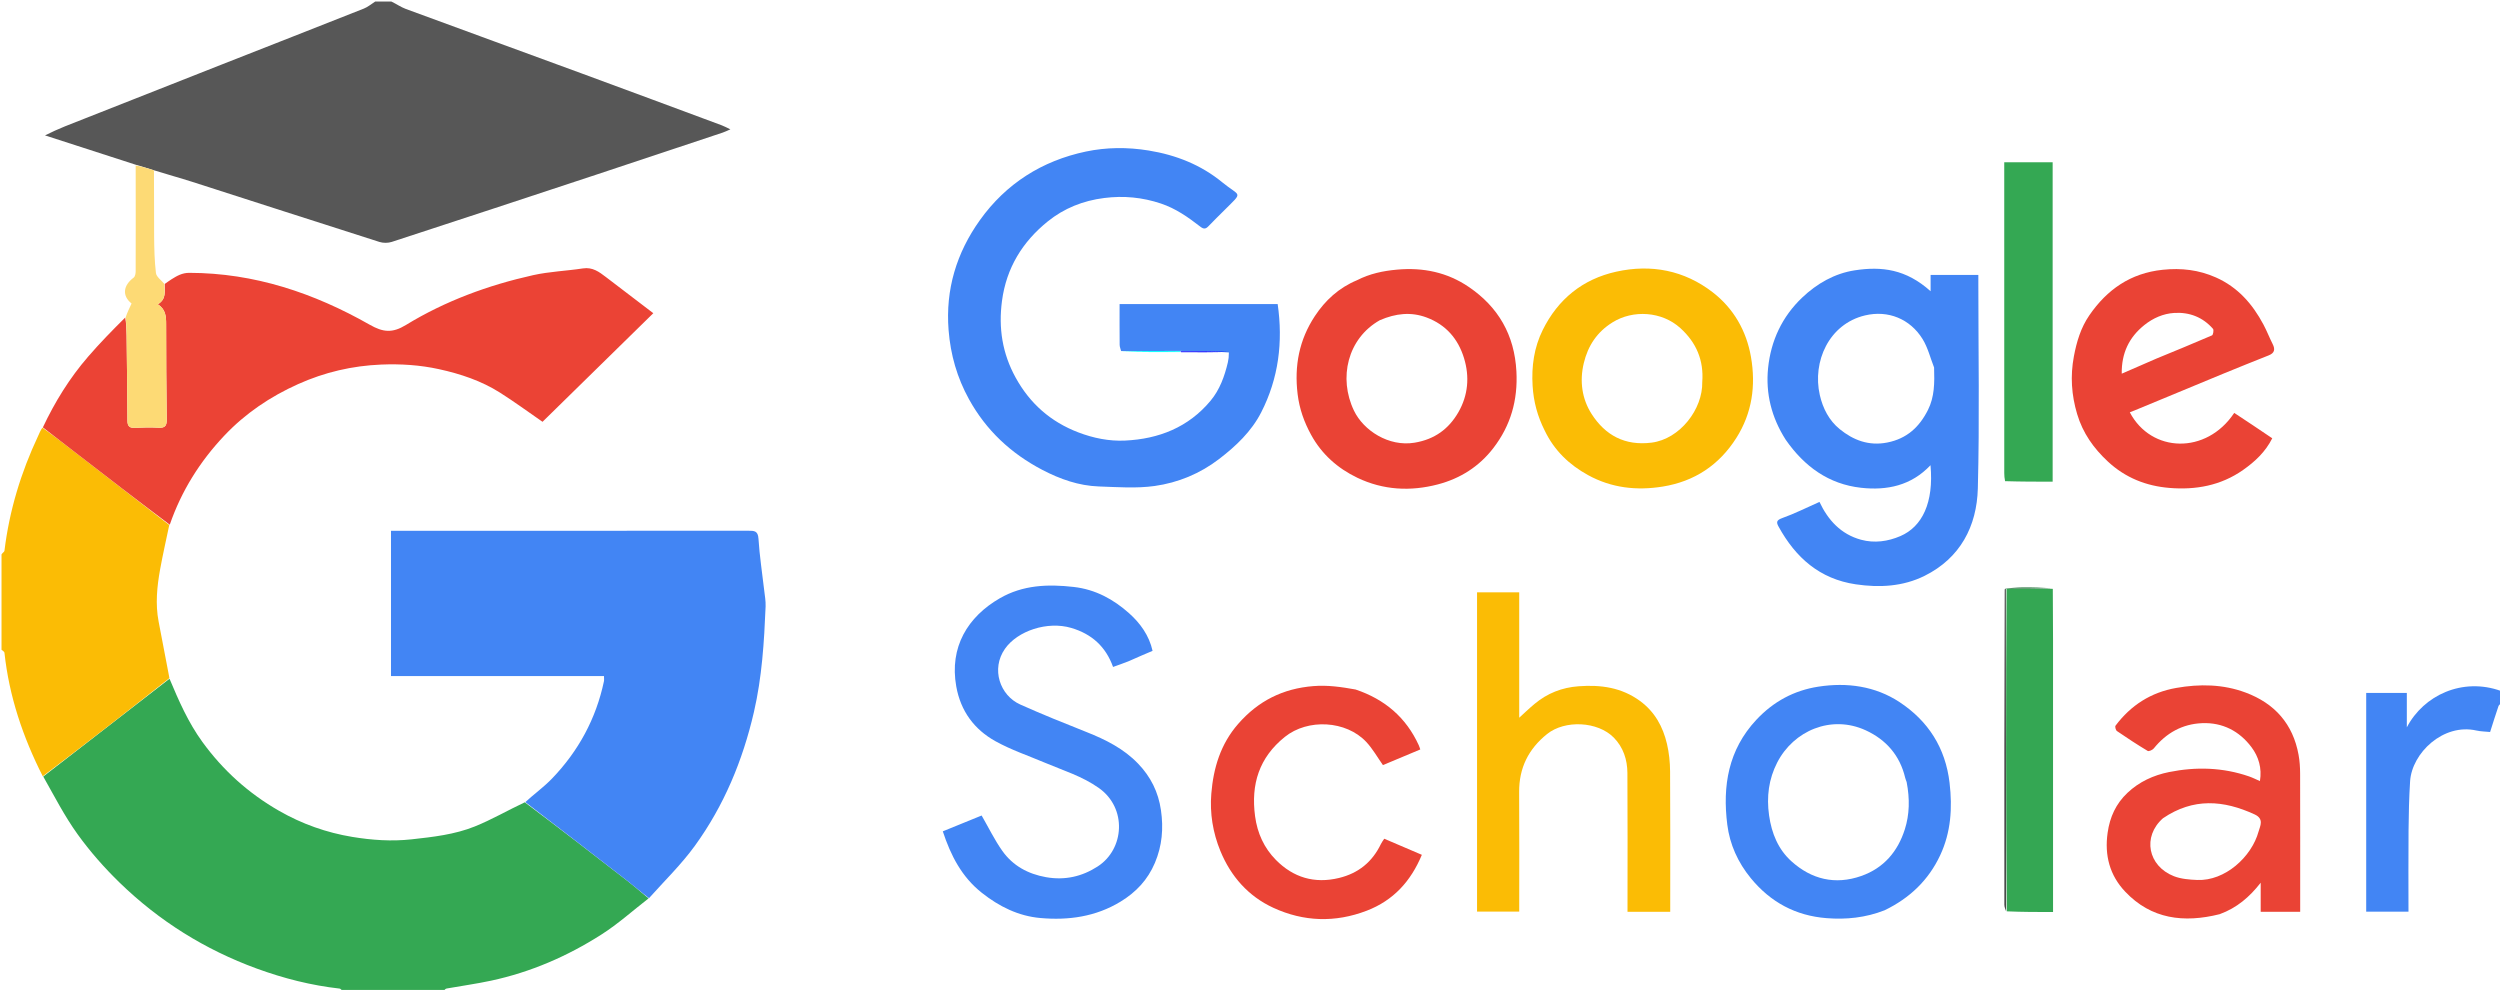 <svg version="1.1" id="Layer_1" xmlns="http://www.w3.org/2000/svg" xmlns:xlink="http://www.w3.org/1999/xlink" x="0px" y="0px"
	 width="100%" viewBox="0 0 1639 649" enable-background="new 0 0 1639 649" xml:space="preserve">
<path fill="#34A853" opacity="1" stroke="none" 
	d="
M111.138,444.978 
	C117.164,459.348 123.382,473.583 132.621,486.322 
	C146.201,505.045 162.919,520.093 183.012,531.607 
	C198.021,540.207 214.084,545.889 230.949,548.673 
	C243.738,550.783 256.702,551.715 269.909,550.261 
	C284.031,548.707 298.108,547.127 311.252,541.838 
	C322.303,537.391 332.702,531.328 344.054,525.988 
	C366.826,543.085 388.958,560.145 411.028,577.283 
	C415.864,581.039 420.483,585.073 425.202,588.979 
	C414.973,596.91 405.265,605.657 394.405,612.603 
	C372.073,626.886 347.919,637.367 321.874,642.947 
	C312.278,645.003 302.53,646.341 292.861,648.064 
	C292.144,648.192 291.511,648.792 290.919,649.586 
	C268.979,650 246.958,650 224.571,649.588 
	C223.697,648.812 223.22,648.181 222.678,648.121 
	C204.01,646.028 185.96,641.438 168.334,634.996 
	C134.354,622.575 104.285,603.78 78.402,578.634 
	C68.393,568.91 59.028,558.267 50.884,546.953 
	C42.323,535.059 35.575,521.86 28.356,509.099 
	C56.163,487.637 83.651,466.308 111.138,444.978 
z"/>
<path fill="#575757" opacity="1" stroke="none" 
	d="
M256.542,1 
	C259.985,2.632 262.82,4.669 265.976,5.833 
	C304.373,19.993 342.833,33.98 381.243,48.104 
	C411.921,59.385 442.556,70.786 473.199,82.162 
	C474.892,82.791 476.485,83.691 478.836,84.799 
	C476.86,85.643 475.379,86.403 473.819,86.924 
	C446.244,96.121 418.674,105.332 391.075,114.453 
	C346.364,129.229 301.644,143.98 256.876,158.58 
	C254.408,159.384 251.235,159.402 248.763,158.615 
	C207.831,145.587 166.97,132.337 126.065,119.224 
	C118.065,116.659 109.949,114.457 101.309,111.751 
	C96.795,110.285 92.857,109.155 88.582,107.868 
	C68.667,101.394 49.088,95.077 29.51,88.761 
	C38.085,84.393 46.682,81.205 55.213,77.85 
	C85.24,66.043 115.236,54.159 145.259,42.342 
	C176.365,30.099 207.503,17.938 238.578,5.616 
	C241.243,4.56 243.535,2.561 246,1 
	C249.361,1 252.723,1 256.542,1 
z"/>
<path fill="#FBBC05" opacity="1" stroke="none" 
	d="
M1,363.469 
	C1.664,362.379 2.834,361.82 2.917,361.129 
	C6.107,334.769 13.736,309.725 25.023,285.745 
	C25.84,284.01 26.484,282.195 27.805,280.392 
	C35.239,285.676 42.066,290.998 48.916,296.29 
	C69.596,312.265 90.286,328.229 110.971,344.197 
	C108.958,353.858 106.74,363.483 104.986,373.191 
	C102.937,384.536 101.786,395.97 103.982,407.466 
	C106.32,419.703 108.671,431.937 111.077,444.575 
	C83.651,466.308 56.163,487.637 28.033,508.914 
	C14.98,483.154 5.968,456.427 2.917,427.884 
	C2.843,427.196 1.664,426.625 1,426 
	C1,405.312 1,384.625 1,363.469 
z"/>
<path fill="#4285F4" opacity="1" stroke="none" 
	d="
M1640,460.556 
	C1639.322,461.622 1638.285,462.121 1638.024,462.885 
	C1636.1,468.525 1634.33,474.217 1632.512,479.893 
	C1629.378,479.573 1626.403,479.574 1623.573,478.933 
	C1601.763,473.993 1581.228,493.718 1580.06,512.2 
	C1579.383,522.925 1579.141,533.687 1579.043,544.435 
	C1578.883,562.072 1579,579.711 1579,597.674 
	C1569.679,597.674 1560.621,597.674 1551.279,597.674 
	C1551.279,549.966 1551.279,502.253 1551.279,454.27 
	C1560.103,454.27 1568.825,454.27 1577.919,454.27 
	C1577.919,461.687 1577.919,468.918 1577.919,476.85 
	C1588.904,455.792 1614.39,443.922 1639.598,452.989 
	C1640,455.371 1640,457.741 1640,460.556 
z"/>
<path fill="#4285F4" opacity="1" stroke="none" 
	d="
M425.49,588.84 
	C420.483,585.073 415.864,581.039 411.028,577.283 
	C388.958,560.145 366.826,543.085 344.396,525.86 
	C350.053,520.645 356.512,516.027 361.921,510.401 
	C379.216,492.411 390.768,471.196 395.94,446.665 
	C396.142,445.711 395.966,444.677 395.966,443.212 
	C349.459,443.212 303.061,443.212 256.333,443.212 
	C256.333,411.356 256.333,379.967 256.333,348 
	C258.11,348 259.882,348 261.654,348 
	C337.981,348 414.307,348.015 490.633,347.955 
	C494.475,347.952 496.929,347.95 497.257,353.206 
	C497.96,364.448 499.711,375.623 500.988,386.831 
	C501.397,390.417 502.077,394.036 501.931,397.611 
	C500.98,420.858 499.553,443.972 494.264,466.849 
	C486.914,498.643 474.65,528.146 455.574,554.483 
	C446.738,566.682 435.777,577.343 425.49,588.84 
z"/>
<path fill="#EB4335" opacity="1" stroke="none" 
	d="
M111.299,343.993 
	C90.286,328.229 69.596,312.265 48.916,296.29 
	C42.066,290.998 35.239,285.676 28.103,280.197 
	C35.982,263.46 45.662,247.832 57.756,233.842 
	C65.41,224.989 73.599,216.597 82.099,208.173 
	C82.765,212.168 82.941,215.987 82.987,219.808 
	C83.21,238.452 83.467,257.096 83.541,275.741 
	C83.556,279.47 84.926,280.685 88.573,280.485 
	C93.72,280.203 98.906,280.125 104.049,280.419 
	C108.311,280.663 109.376,278.988 109.32,274.942 
	C109.031,254.134 108.937,233.321 108.928,212.51 
	C108.926,207.51 108.657,202.81 103.475,199.483 
	C109.214,196.071 107.908,190.923 107.998,186.165 
	C109.473,185.142 110.912,184.06 112.431,183.107 
	C116.003,180.864 119.395,178.866 124.095,178.874 
	C166.785,178.946 205.778,192.089 242.356,212.874 
	C251.113,217.85 257.165,218.542 266.146,213.05 
	C291.887,197.31 320.082,186.968 349.501,180.398 
	C360.185,178.012 371.306,177.642 382.168,175.97 
	C388.456,175.002 392.778,178.214 397.235,181.629 
	C407.339,189.369 417.473,197.07 428.31,205.333 
	C403.362,229.792 379.313,253.368 355.682,276.536 
	C346.277,270.051 337.236,263.386 327.768,257.396 
	C315.527,249.653 301.91,245.115 287.826,242.03 
	C275.353,239.297 262.695,238.491 249.956,239.01 
	C230.98,239.784 212.845,244.011 195.47,251.808 
	C177.133,260.037 160.748,271.088 147.003,285.658 
	C131.147,302.463 118.985,321.714 111.299,343.993 
z"/>
<path fill="#4285F4" opacity="1" stroke="none" 
	d="
M734.996,230.154 
	C734.664,228.796 734.058,227.442 734.045,226.082 
	C733.958,217.271 734,208.46 734,199.326 
	C768.663,199.326 803.052,199.326 837.64,199.326 
	C841.206,224.126 838.3,247.954 826.84,270.348 
	C820.423,282.888 810.295,292.439 799.277,300.905 
	C786.795,310.496 772.33,316.466 756.987,318.614 
	C745.014,320.29 732.612,319.344 720.423,318.922 
	C707.218,318.464 694.945,314.118 683.321,308.036 
	C662.819,297.309 646.551,282.184 635.288,261.774 
	C627.467,247.603 623.165,232.589 621.894,216.424 
	C619.793,189.722 627.106,165.746 642.442,144.299 
	C659.584,120.326 683.254,105.387 711.914,99.354 
	C725.312,96.533 739.098,96.4 753.045,98.67 
	C771.099,101.608 787.404,108.116 801.291,119.504 
	C813.179,129.253 815.253,125.25 802.916,137.596 
	C799.383,141.131 795.783,144.603 792.344,148.228 
	C790.537,150.134 789.247,150.396 786.941,148.609 
	C779.003,142.453 770.873,136.7 761.095,133.432 
	C748.886,129.352 736.703,128.2 723.899,129.812 
	C710.037,131.558 697.6,136.555 686.955,145.128 
	C670.35,158.501 659.775,175.627 656.906,197.267 
	C654.543,215.084 657.128,231.7 665.828,247.513 
	C675.206,264.556 688.782,276.519 706.927,283.463 
	C716.813,287.246 727.128,289.325 737.549,288.842 
	C759.665,287.816 779.145,280.159 793.665,262.7 
	C799.667,255.483 802.843,246.686 804.982,237.579 
	C805.425,235.689 805.65,233.748 805.665,231.081 
	C794.903,230.258 784.453,230.184 773.535,230.073 
	C760.377,230.076 747.686,230.115 734.996,230.154 
z"/>
<path fill="#4285F4" opacity="1" stroke="none" 
	d="
M1170.691,288.265 
	C1161.382,273.695 1157.475,257.94 1159.159,241.289 
	C1160.966,223.419 1168.343,207.621 1181.467,195.131 
	C1191.146,185.919 1202.737,179.255 1216.002,177.221 
	C1233.535,174.531 1249.566,176.392 1265.705,190.943 
	C1265.705,187.187 1265.705,183.862 1265.705,180.26 
	C1276.304,180.26 1286.377,180.26 1297,180.26 
	C1297,182.119 1297,183.895 1297,185.671 
	C1297.001,230.5 1297.837,275.351 1296.673,320.15 
	C1296.027,345.031 1285.146,365.905 1261.738,377.528 
	C1247.631,384.533 1232.251,385.389 1216.646,383.081 
	C1192.963,379.577 1177.255,365.599 1166.12,345.402 
	C1164.678,342.787 1164.248,341.142 1168.262,339.714 
	C1176.483,336.788 1184.334,332.821 1192.852,329.055 
	C1198.44,340.98 1206.927,350.273 1220.112,353.857 
	C1228.859,356.234 1237.732,354.985 1245.936,351.441 
	C1260.114,345.316 1267.891,329.678 1265.638,304.985 
	C1252.983,318.426 1237.04,321.673 1220.102,319.786 
	C1198.896,317.423 1182.937,305.872 1170.691,288.265 
M1267.993,240.943 
	C1265.524,234.672 1263.908,227.872 1260.414,222.237 
	C1252.255,209.078 1237.85,203.179 1222.713,206.782 
	C1199.009,212.426 1188.078,237.093 1193.062,258.982 
	C1195.065,267.776 1199.158,275.671 1206.06,281.295 
	C1214.988,288.569 1225.151,292.508 1237.289,290.119 
	C1250.134,287.59 1258.345,279.973 1263.976,268.756 
	C1268.262,260.219 1268.327,251.077 1267.993,240.943 
z"/>
<path fill="#4285F4" opacity="1" stroke="none" 
	d="
M740.264,433.356 
	C736.631,434.808 733.287,435.992 729.722,437.253 
	C724.924,423.878 715.738,415.63 702.316,411.665 
	C686.692,407.05 667.116,413.557 658.856,425.344 
	C649.566,438.599 655.557,455.899 668.861,461.87 
	C683.176,468.294 697.759,474.141 712.344,479.938 
	C724.847,484.906 736.694,490.798 746.156,500.658 
	C754.38,509.228 759.402,519.222 761.122,531.135 
	C762.853,543.121 761.902,554.484 757.151,565.705 
	C752.456,576.796 744.806,584.916 734.647,591.107 
	C718.38,601.019 700.532,603.488 682.088,601.856 
	C667.692,600.581 655.12,594.359 643.732,585.363 
	C630.496,574.907 623.323,560.873 618.094,545.025 
	C627.015,541.39 635.781,537.819 643.559,534.65 
	C648.134,542.577 652.029,550.648 657.14,557.858 
	C664.019,567.56 673.903,572.957 685.718,575.066 
	C698.082,577.272 709.395,574.703 719.702,568.005 
	C737.201,556.635 738.978,529.853 720.537,516.705 
	C709.59,508.901 697.089,505.144 685.058,500.044 
	C674.201,495.443 662.891,491.643 652.635,485.95 
	C638.722,478.228 629.814,466.24 626.923,450.025 
	C622.333,424.275 634.406,404.37 655.481,392.22 
	C670.635,383.483 687.014,382.865 703.97,384.81 
	C718.224,386.444 730.048,392.935 740.299,402.103 
	C747.533,408.573 753.373,416.603 755.622,426.693 
	C750.693,428.785 745.623,430.936 740.264,433.356 
z"/>
<path fill="#FBBC05" opacity="1" stroke="none" 
	d="
M996,400.016 
	C996,424.093 996,447.673 996,470.542 
	C998.786,468.018 1002.311,464.596 1006.075,461.463 
	C1014.435,454.506 1024.004,450.718 1034.97,449.911 
	C1049.473,448.844 1063.026,450.668 1075.154,459.525 
	C1084.879,466.628 1090.22,476.41 1092.872,487.715 
	C1094.242,493.554 1094.867,499.689 1094.909,505.696 
	C1095.111,534.515 1095,563.336 1094.999,592.155 
	C1094.999,593.947 1094.999,595.738 1094.999,597.762 
	C1085.651,597.762 1076.71,597.762 1067,597.762 
	C1067,596.144 1067,594.4 1067,592.656 
	C1067,564.003 1067.123,535.349 1066.925,506.697 
	C1066.866,498.034 1064.234,489.92 1058.011,483.59 
	C1047.477,472.873 1026.002,471.848 1014.281,481.223 
	C1002.075,490.985 995.838,503.5 995.95,519.305 
	C996.134,545.288 996,571.272 996,597.628 
	C986.836,597.628 977.772,597.628 968.352,597.628 
	C968.352,528.113 968.352,458.408 968.352,388.351 
	C977.235,388.351 986.296,388.351 996,388.351 
	C996,391.99 996,395.755 996,400.016 
z"/>
<path fill="#EA4335" opacity="1" stroke="none" 
	d="
M1455.2,599.341 
	C1431.719,605.221 1410.342,602.637 1393.229,584.523 
	C1383.157,573.863 1379.652,560.834 1381.754,545.984 
	C1383.226,535.576 1387.237,526.905 1394.743,519.802 
	C1402.429,512.529 1411.829,508.225 1422.019,506.167 
	C1439.677,502.599 1457.276,503.077 1474.485,509.016 
	C1476.768,509.804 1478.938,510.92 1481.609,512.079 
	C1483.015,503.638 1480.77,496.096 1476.066,489.838 
	C1468.12,479.268 1457.075,473.551 1443.676,474.106 
	C1430.714,474.644 1420.193,480.539 1412.006,490.676 
	C1411.182,491.696 1408.772,492.754 1408,492.291 
	C1401.156,488.181 1394.466,483.803 1387.879,479.288 
	C1387.081,478.741 1386.462,476.391 1386.936,475.757 
	C1396.966,462.374 1410.164,453.924 1426.718,451.012 
	C1442.098,448.306 1457.382,448.521 1472.164,454.02 
	C1491.281,461.131 1503.279,474.6 1506.951,494.914 
	C1507.678,498.937 1507.944,503.092 1507.956,507.187 
	C1508.04,535.512 1508,563.837 1508,592.162 
	C1508,593.948 1508,595.734 1508,597.756 
	C1499.244,597.756 1490.98,597.756 1482.112,597.756 
	C1482.112,591.406 1482.112,585.056 1482.112,578.705 
	C1474.836,588.052 1466.481,595.237 1455.2,599.341 
M1418.031,536.46 
	C1404.358,548.533 1408.234,567.759 1425.15,574.416 
	C1429.879,576.277 1435.353,576.694 1440.521,576.909 
	C1458.596,577.664 1476.13,561.935 1480.738,545.085 
	C1481.71,541.532 1484.545,536.871 1478.069,533.893 
	C1457.756,524.554 1437.971,522.91 1418.031,536.46 
z"/>
<path fill="#FBBC05" opacity="1" stroke="none" 
	d="
M1012.702,282.275 
	C1007.958,272.85 1005.425,263.379 1004.785,253.053 
	C1003.981,240.088 1005.752,227.764 1011.43,216.31 
	C1021.421,196.154 1037.549,182.994 1059.625,178.107 
	C1082.595,173.021 1104.239,177.251 1122.841,191.612 
	C1136.506,202.162 1144.963,216.812 1147.948,234.073 
	C1151.197,252.863 1148.672,270.836 1138.341,287.12 
	C1127.075,304.876 1110.935,315.637 1090.043,319.005 
	C1072.943,321.763 1056.504,319.918 1041.164,311.499 
	C1028.861,304.746 1019.039,295.445 1012.702,282.275 
M1115.999,250.415 
	C1117.076,236.228 1112.127,224.573 1101.585,215.044 
	C1089.504,204.124 1070.699,202.918 1057.141,211.358 
	C1047.067,217.628 1041.045,226.625 1038.31,238.152 
	C1035.488,250.043 1037.171,261.612 1043.481,271.439 
	C1052.381,285.3 1065.234,292.421 1082.802,290.187 
	C1101.347,287.828 1116.403,268.271 1115.999,250.415 
z"/>
<path fill="#EA4335" opacity="1" stroke="none" 
	d="
M889.634,183.721 
	C898.112,179.391 906.69,177.61 915.864,176.773 
	C933.026,175.208 948.837,178.542 962.901,188.093 
	C982.298,201.265 992.898,219.589 994.162,243.51 
	C995.157,262.317 990.448,278.92 979.044,293.752 
	C969.7,305.903 957.336,313.708 942.717,317.553 
	C924.734,322.282 906.85,321.345 889.917,313.244 
	C876.985,307.057 866.511,297.784 859.545,285.041 
	C854.995,276.718 851.89,268.077 850.716,258.364 
	C848.468,239.775 851.775,222.753 862.008,207.245 
	C868.802,196.948 877.659,188.713 889.634,183.721 
M904.616,209.923 
	C883.449,221.873 877.351,247.787 887.683,269.263 
	C893.883,282.149 910.385,293.063 927.412,290.226 
	C940.515,288.043 949.791,281.241 956.097,270.294 
	C962.485,259.204 963.562,247.036 959.815,234.799 
	C955.946,222.16 947.974,212.916 935.358,208.173 
	C925.147,204.335 915.084,205.403 904.616,209.923 
z"/>
<path fill="#EA4335" opacity="1" stroke="none" 
	d="
M1489.688,287.336 
	C1485.252,296.196 1478.402,302.618 1470.517,308.146 
	C1455.925,318.376 1439.476,321.312 1422.224,319.88 
	C1407.078,318.622 1393.473,313.28 1382.018,302.67 
	C1372.557,293.905 1365.48,283.876 1361.783,271.487 
	C1358.066,259.031 1357.21,246.537 1359.638,233.638 
	C1361.452,224.002 1364.187,214.859 1369.726,206.785 
	C1381.365,189.819 1396.788,179.068 1417.864,176.866 
	C1430.082,175.589 1441.551,176.918 1452.767,181.904 
	C1467.109,188.28 1476.734,199.288 1483.916,212.772 
	C1486.135,216.937 1487.839,221.374 1489.968,225.591 
	C1491.734,229.089 1491.185,231.464 1487.378,232.977 
	C1477.397,236.942 1467.425,240.934 1457.495,245.023 
	C1439.011,252.635 1420.559,260.326 1402.093,267.979 
	C1400.177,268.772 1398.248,269.535 1396.308,270.32 
	C1410.297,296.988 1446.494,298.21 1464.761,270.696 
	C1472.996,276.137 1481.24,281.585 1489.688,287.336 
M1413.733,235.098 
	C1425.907,230.075 1438.11,225.116 1450.189,219.874 
	C1450.941,219.548 1451.494,216.333 1450.847,215.591 
	C1444.165,207.935 1435.395,204.548 1425.434,205.162 
	C1418.202,205.608 1411.544,208.536 1405.847,213.094 
	C1395.85,221.093 1390.807,231.491 1391.013,244.982 
	C1398.705,241.667 1405.878,238.576 1413.733,235.098 
z"/>
<path fill="#4285F4" opacity="1" stroke="none" 
	d="
M1235.55,596.776 
	C1223.02,601.698 1210.322,602.959 1197.449,601.936 
	C1177.26,600.332 1160.807,591.544 1147.873,575.782 
	C1139.363,565.412 1134.038,553.582 1132.405,540.611 
	C1129.213,515.258 1133.059,491.573 1151.485,471.871 
	C1162.672,459.91 1176.23,452.63 1192.107,450.174 
	C1210.876,447.271 1229.355,449.782 1245.315,460.284 
	C1264.084,472.634 1275.46,490.275 1278.141,513.266 
	C1280.061,529.727 1279.052,545.598 1271.996,560.681 
	C1264.375,576.973 1252.077,588.79 1235.55,596.776 
M1249.993,512.693 
	C1249.673,511.776 1249.268,510.879 1249.045,509.939 
	C1245.58,495.283 1236.546,484.953 1223.203,478.808 
	C1200.58,468.39 1175.844,479.034 1165.128,499.931 
	C1159.595,510.718 1158.06,522.299 1159.812,534.602 
	C1161.496,546.429 1165.823,556.874 1174.456,564.655 
	C1187.567,576.473 1203.081,580.318 1220.244,574.296 
	C1235.04,569.105 1244.2,558.189 1248.796,543.74 
	C1251.89,534.013 1252.135,523.731 1249.993,512.693 
z"/>
<path fill="#EA4335" opacity="1" stroke="none" 
	d="
M888.717,452.041 
	C907.907,458.482 921.806,470.378 930.126,488.537 
	C930.521,489.4 930.778,490.326 931.141,491.342 
	C922.827,494.825 914.738,498.214 906.657,501.599 
	C903.07,496.546 899.956,490.932 895.698,486.388 
	C882.564,472.372 857.445,470.944 842.304,483.135 
	C825.475,496.686 820.032,514.148 822.823,535.103 
	C824.314,546.297 828.784,555.967 836.482,563.766 
	C847.857,575.293 861.751,579.506 877.859,575.594 
	C890.622,572.494 899.683,565.074 905.338,553.31 
	C905.893,552.155 906.705,551.123 907.503,549.87 
	C915.734,553.392 923.776,556.833 932.164,560.421 
	C924.959,577.736 913.535,590.351 895.97,597.081 
	C875.289,605.004 854.673,604.298 834.831,595.163 
	C818.465,587.628 806.958,574.645 800.077,557.892 
	C795.142,545.875 793.086,533.184 794.136,520.325 
	C795.51,503.499 800.191,487.823 811.735,474.598 
	C824.935,459.476 841.099,451.39 861.131,449.801 
	C870.464,449.061 879.323,450.357 888.717,452.041 
z"/>
<path fill="#34A853" opacity="1" stroke="none" 
	d="
M1314.528,315.453 
	C1314.126,313.455 1313.994,311.794 1313.994,310.132 
	C1313.983,243.981 1313.985,177.83 1313.985,111.679 
	C1313.985,110.035 1313.985,108.391 1313.985,106.375 
	C1324.7,106.375 1335.069,106.375 1345.72,106.375 
	C1345.72,176.127 1345.72,245.698 1345.72,315.79 
	C1335.369,315.79 1325.114,315.79 1314.528,315.453 
z"/>
<path fill="#34A753" opacity="1" stroke="none" 
	d="
M1345.818,386.059 
	C1345.871,397.381 1345.969,408.703 1345.972,420.025 
	C1345.988,477.15 1345.979,534.274 1345.979,591.399 
	C1345.979,593.358 1345.979,595.317 1345.979,597.924 
	C1335.721,597.924 1325.953,597.924 1315.643,597.47 
	C1315.081,526.703 1315.059,456.391 1315.502,386.055 
	C1325.917,386.041 1335.867,386.05 1345.818,386.059 
z"/>
<path fill="#FDDA75" opacity="1" stroke="none" 
	d="
M107.674,186.015 
	C107.908,190.923 109.214,196.071 103.475,199.483 
	C108.657,202.81 108.926,207.51 108.928,212.51 
	C108.937,233.321 109.031,254.134 109.32,274.942 
	C109.376,278.988 108.311,280.663 104.049,280.419 
	C98.906,280.125 93.72,280.203 88.573,280.485 
	C84.926,280.685 83.556,279.47 83.541,275.741 
	C83.467,257.096 83.21,238.452 82.987,219.808 
	C82.941,215.987 82.765,212.168 82.395,207.976 
	C83.488,204.784 84.834,201.963 86.257,198.982 
	C79.91,193.901 80.701,187.169 87.643,181.991 
	C88.596,181.28 88.94,179.259 88.944,177.842 
	C89.019,154.88 88.994,131.917 88.955,108.49 
	C92.857,109.155 96.795,110.285 100.937,111.732 
	C101.095,126.315 100.926,140.581 101.048,154.845 
	C101.118,162.902 101.28,171.001 102.233,178.982 
	C102.527,181.445 105.567,183.58 107.674,186.015 
z"/>
<path fill="#494949" opacity="1" stroke="none" 
	d="
M1315.037,386.078 
	C1315.059,456.391 1315.081,526.703 1315.192,597.472 
	C1314.855,596.341 1314.056,594.754 1314.054,593.166 
	C1314,524.372 1314.017,455.579 1314.287,386.376 
	C1314.711,386.004 1314.874,386.041 1315.037,386.078 
z"/>
<path fill="#00FFFF" opacity="1" stroke="none" 
	d="
M735.225,230.517 
	C747.686,230.115 760.377,230.076 773.534,230.254 
	C774.001,230.471 774,230.833 774,230.833 
	C761.151,230.849 748.303,230.864 735.225,230.517 
z"/>
<path fill="#0000FF" opacity="1" stroke="none" 
	d="
M774.464,230.902 
	C774,230.833 774.001,230.471 774.002,230.29 
	C784.453,230.184 794.903,230.258 805.594,230.666 
	C795.532,230.991 785.23,230.981 774.464,230.902 
z"/>
<path fill="#448759" opacity="1" stroke="none" 
	d="
M1315.502,386.055 
	C1314.874,386.041 1314.711,386.004 1314.307,385.897 
	C1318.085,385.552 1322.101,385.084 1326.121,385.047 
	C1332.551,384.988 1338.983,385.215 1345.616,385.69 
	C1335.867,386.05 1325.917,386.041 1315.502,386.055 
z"/>

</svg>